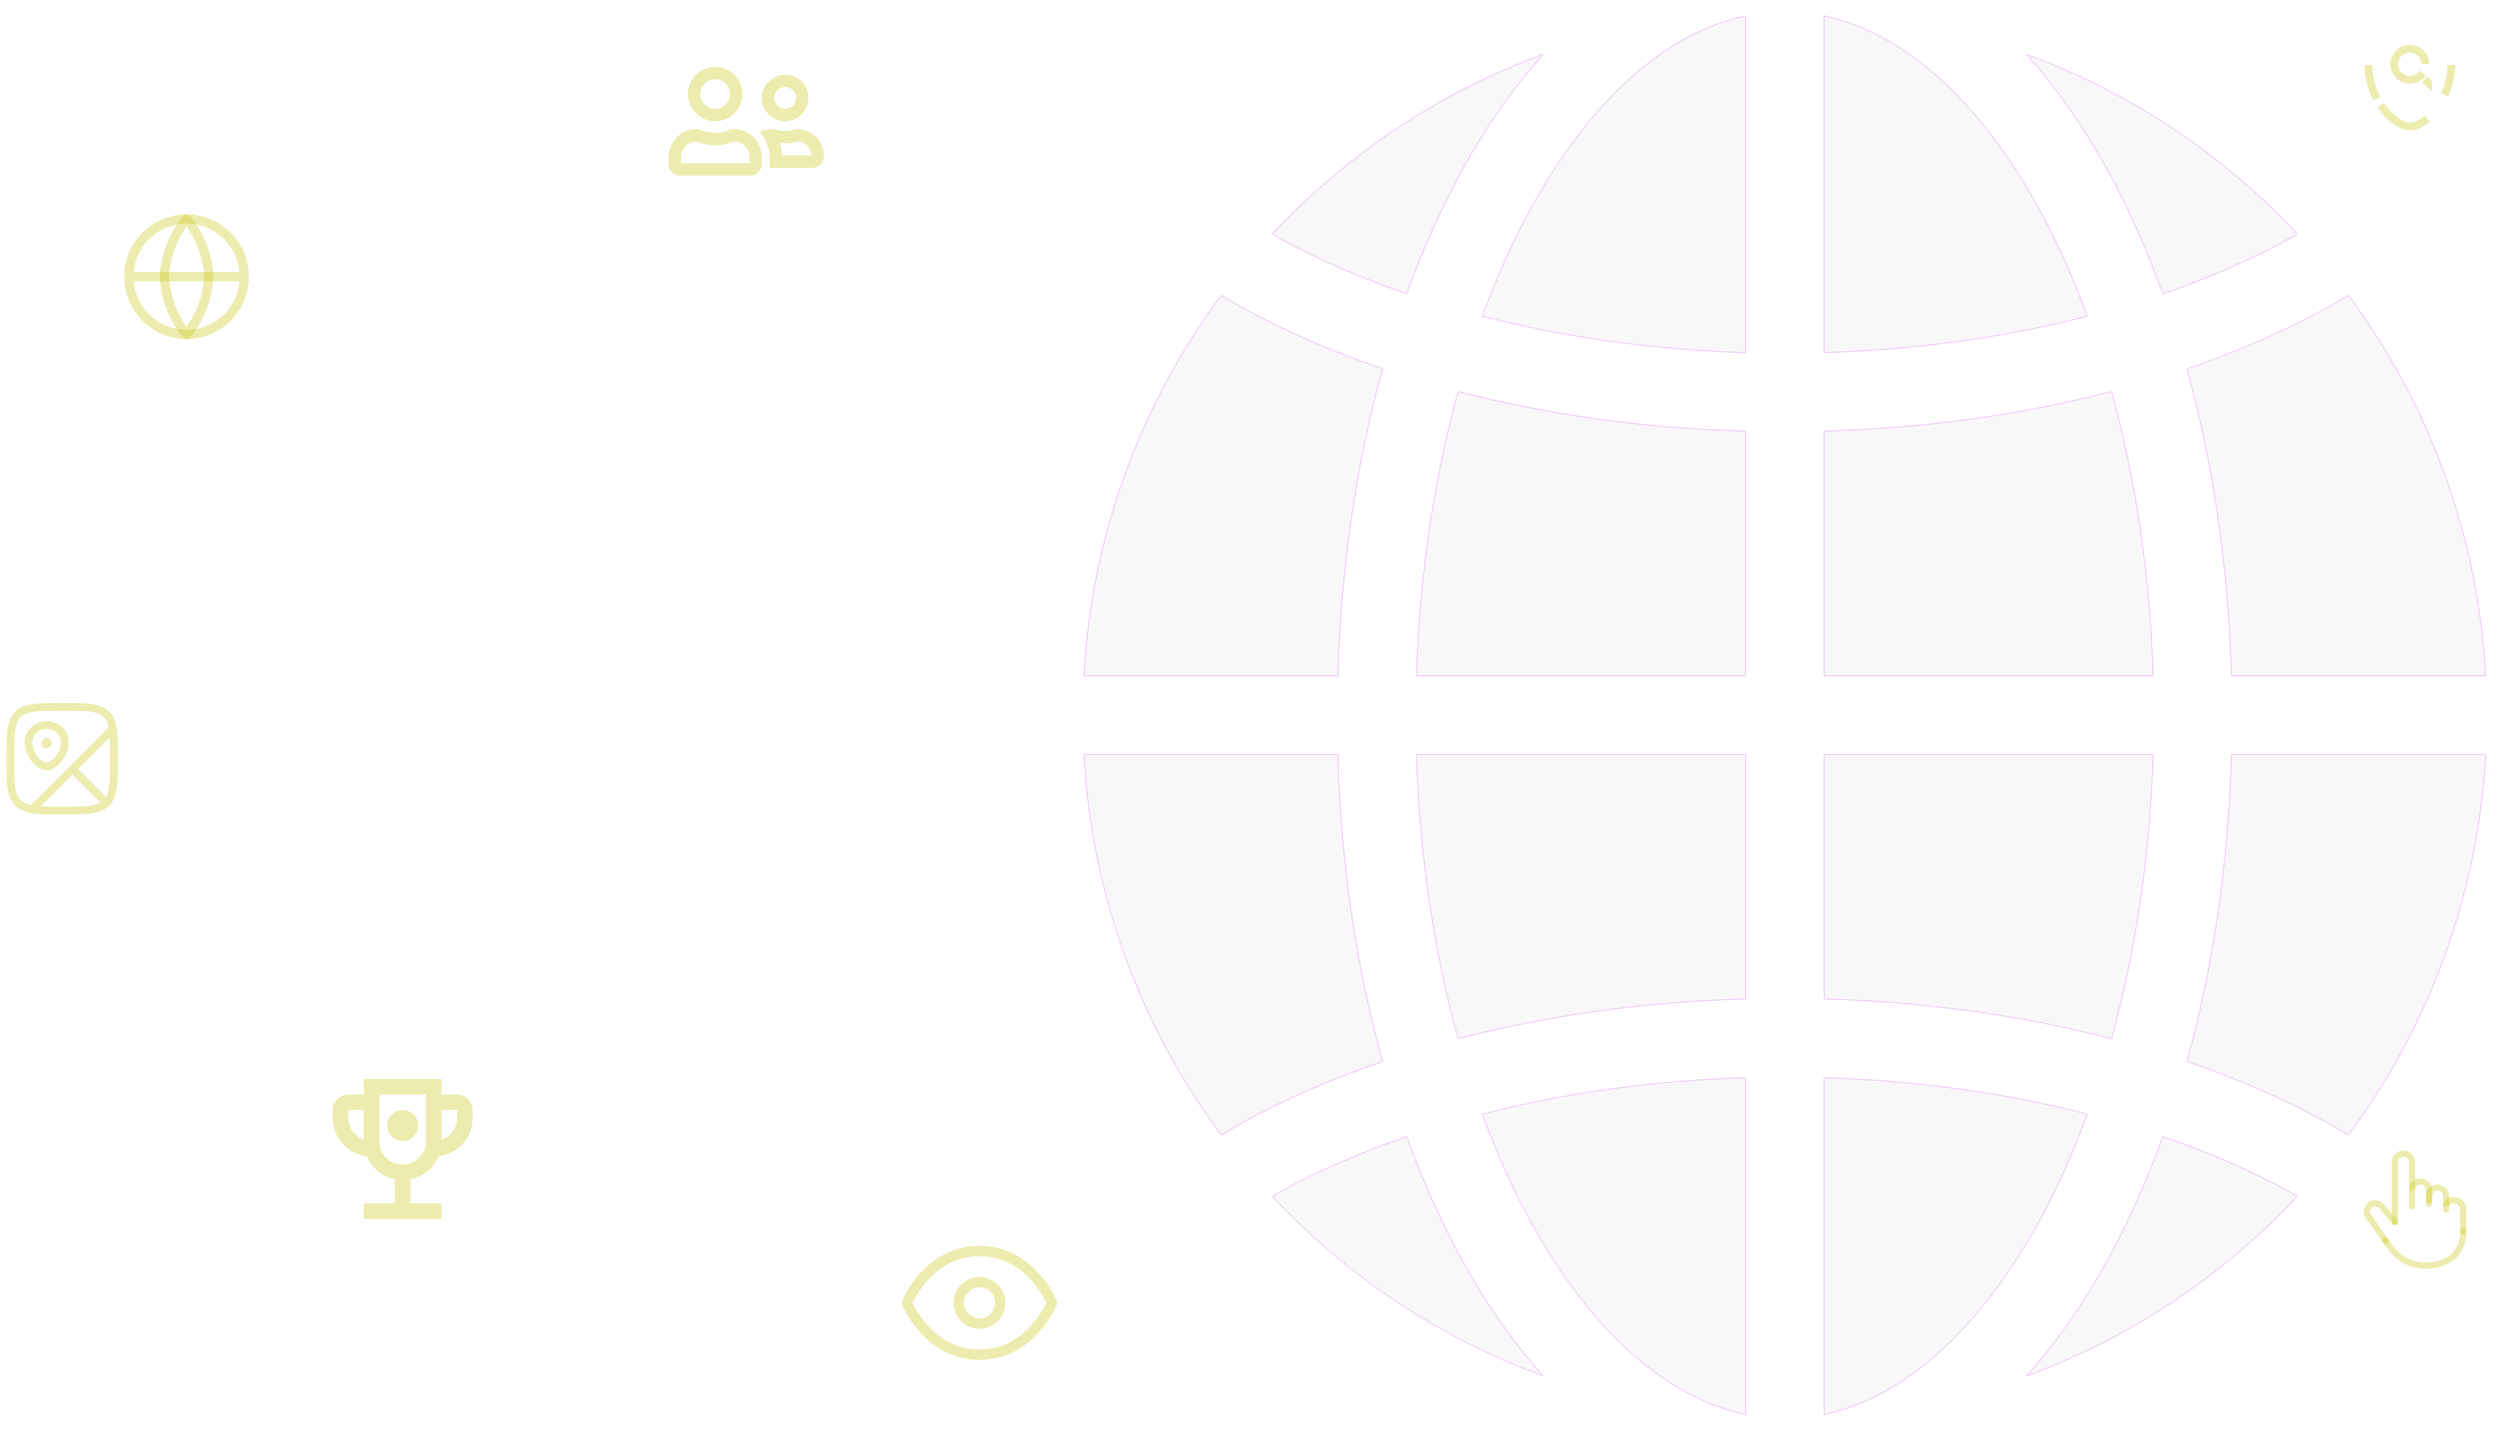 <svg width="1608" height="920" viewBox="0 0 1608 920" fill="none" xmlns="http://www.w3.org/2000/svg">
<g clip-path="url(#clip0_2068_5869)">
<path d="M157.143 178C157.143 187.851 153.23 197.298 146.264 204.264C139.298 211.23 129.851 215.143 120 215.143C110.149 215.143 100.702 211.23 93.736 204.264C86.77 197.298 82.857 187.851 82.857 178M157.143 178C157.143 168.149 153.23 158.702 146.264 151.736C139.298 144.77 129.851 140.857 120 140.857C110.149 140.857 100.702 144.77 93.736 151.736C86.77 158.702 82.857 168.149 82.857 178M157.143 178H82.857" stroke="#C6C404" stroke-opacity="0.32" stroke-width="6" stroke-linecap="round" stroke-linejoin="round"/>
<path d="M134.286 178C133.584 191.583 128.581 204.591 120 215.143C111.419 204.591 106.416 191.583 105.714 178C106.416 164.417 111.419 151.409 120 140.857C128.581 151.409 133.584 164.417 134.286 178Z" stroke="#C6C404" stroke-opacity="0.32" stroke-width="6" stroke-linecap="round" stroke-linejoin="round"/>
</g>
<path fill-rule="evenodd" clip-rule="evenodd" d="M57.953 457.753C53.62 457.173 47.927 457.167 40 457.167C32.073 457.167 26.38 457.173 22.047 457.753C17.783 458.327 15.213 459.42 13.313 461.317C11.417 463.217 10.327 465.783 9.753 470.047C9.173 474.38 9.167 480.073 9.167 488C9.167 495.927 9.173 501.62 9.753 505.953C10.327 510.217 11.42 512.787 13.317 514.687C14.873 516.243 16.883 517.253 19.913 517.887L69.887 467.913C69.253 464.887 68.243 462.873 66.687 461.313C64.787 459.417 62.217 458.327 57.953 457.753ZM70.623 474.247L50.203 494.667L68.227 512.69C69.21 511.023 69.85 508.89 70.247 505.957C70.827 501.623 70.833 495.927 70.833 488C70.833 482.407 70.833 477.923 70.623 474.247ZM64.69 516.227L46.667 498.2L26.247 518.623C29.923 518.83 34.407 518.833 40 518.833C47.927 518.833 53.62 518.827 57.953 518.247C60.893 517.85 63.03 517.21 64.693 516.227M58.627 452.8C63.44 453.447 67.24 454.8 70.223 457.78C73.207 460.763 74.557 464.563 75.203 469.38C75.837 474.083 75.837 480.113 75.837 487.81V488.19C75.837 495.887 75.837 501.917 75.203 506.623C74.557 511.437 73.203 515.237 70.223 518.22C67.24 521.203 63.44 522.553 58.623 523.2C53.92 523.833 47.89 523.833 40.193 523.833H39.813C32.117 523.833 26.087 523.833 21.38 523.2C16.567 522.553 12.767 521.2 9.783 518.22C6.8 515.237 5.45 511.437 4.803 506.62C4.17 501.917 4.17 495.887 4.17 488.19V487.81C4.17 480.113 4.17 474.083 4.803 469.377C5.45 464.563 6.803 460.763 9.783 457.78C12.767 454.797 16.567 453.447 21.383 452.8C26.087 452.167 32.117 452.167 39.813 452.167H40.193C47.89 452.167 53.92 452.167 58.627 452.8ZM15.833 477.19C15.833 469.647 22.347 463.833 30 463.833C37.653 463.833 44.167 469.647 44.167 477.19C44.167 483.947 40.013 491.917 33.117 494.863C32.131 495.283 31.071 495.499 30 495.499C28.929 495.499 27.869 495.283 26.883 494.863C19.983 491.917 15.833 483.947 15.833 477.19ZM30 468.833C24.767 468.833 20.833 472.74 20.833 477.19C20.833 482.337 24.127 488.25 28.85 490.267C29.214 490.42 29.605 490.499 30 490.499C30.395 490.499 30.786 490.42 31.15 490.267C35.873 488.25 39.167 482.333 39.167 477.19C39.167 472.74 35.233 468.833 30 468.833Z" fill="#C6C404" fill-opacity="0.32"/>
<path d="M33.333 478C33.333 478.884 32.982 479.732 32.357 480.357C31.732 480.982 30.884 481.333 30 481.333C29.116 481.333 28.268 480.982 27.643 480.357C27.018 479.732 26.667 478.884 26.667 478C26.667 477.116 27.018 476.268 27.643 475.643C28.268 475.018 29.116 474.667 30 474.667C30.884 474.667 31.732 475.018 32.357 475.643C32.982 476.268 33.333 477.116 33.333 478Z" fill="#C6C404" fill-opacity="0.32"/>
<path d="M259 734C261.75 734 264.105 733.022 266.065 731.065C268.025 729.108 269.003 726.753 269 724C268.997 721.247 268.018 718.893 266.065 716.94C264.112 714.987 261.757 714.007 259 714C256.243 713.993 253.89 714.973 251.94 716.94C249.99 718.907 249.01 721.26 249 724C248.99 726.74 249.97 729.095 251.94 731.065C253.91 733.035 256.263 734.013 259 734ZM234 784V774H254V758.5C249.917 757.583 246.272 755.855 243.065 753.315C239.858 750.775 237.503 747.587 236 743.75C229.75 743 224.522 740.272 220.315 735.565C216.108 730.858 214.003 725.337 214 719V714C214 711.25 214.98 708.897 216.94 706.94C218.9 704.983 221.253 704.003 224 704H234V694H284V704H294C296.75 704 299.105 704.98 301.065 706.94C303.025 708.9 304.003 711.253 304 714V719C304 725.333 301.895 730.855 297.685 735.565C293.475 740.275 288.247 743.003 282 743.75C280.5 747.583 278.147 750.772 274.94 753.315C271.733 755.858 268.087 757.587 264 758.5V774H284V784H234ZM234 733V714H224V719C224 722.167 224.917 725.022 226.75 727.565C228.583 730.108 231 731.92 234 733ZM259 749C263.167 749 266.708 747.542 269.625 744.625C272.542 741.708 274 738.167 274 734V704H244V734C244 738.167 245.458 741.708 248.375 744.625C251.292 747.542 254.833 749 259 749ZM284 733C287 731.917 289.417 730.103 291.25 727.56C293.083 725.017 294 722.163 294 719V714H284V733Z" fill="#C6C404" fill-opacity="0.32"/>
<path fill-rule="evenodd" clip-rule="evenodd" d="M1538.39 747.5C1538.39 745.511 1539.18 743.603 1540.58 742.197C1541.99 740.79 1543.9 740 1545.89 740C1547.88 740 1549.78 740.79 1551.19 742.197C1552.6 743.603 1553.39 745.511 1553.39 747.5V764C1553.39 764.53 1553.18 765.039 1552.8 765.414C1552.43 765.789 1551.92 766 1551.39 766C1550.86 766 1550.35 765.789 1549.97 765.414C1549.6 765.039 1549.39 764.53 1549.39 764V747.5C1549.39 746.572 1549.02 745.682 1548.36 745.025C1547.71 744.369 1546.82 744 1545.89 744C1544.96 744 1544.07 744.369 1543.41 745.025C1542.76 745.682 1542.39 746.572 1542.39 747.5V786C1542.39 786.53 1542.18 787.039 1541.8 787.414C1541.43 787.789 1540.92 788 1540.39 788C1539.86 788 1539.35 787.789 1538.97 787.414C1538.6 787.039 1538.39 786.53 1538.39 786V747.5Z" fill="#C6C404" fill-opacity="0.32"/>
<path fill-rule="evenodd" clip-rule="evenodd" d="M1530.07 777.036C1529.53 776.407 1528.76 776.011 1527.93 775.929C1527.11 775.847 1526.28 776.086 1525.62 776.595C1524.96 777.105 1524.53 777.848 1524.4 778.67C1524.27 779.492 1524.47 780.332 1524.94 781.016L1536.03 796.856C1536.33 797.291 1536.45 797.829 1536.36 798.351C1536.27 798.874 1535.97 799.338 1535.53 799.642C1535.1 799.946 1534.56 800.065 1534.04 799.972C1533.52 799.879 1533.05 799.583 1532.75 799.148L1521.66 783.308C1520.62 781.783 1520.19 779.914 1520.48 778.086C1520.76 776.258 1521.73 774.607 1523.2 773.473C1524.66 772.339 1526.5 771.806 1528.34 771.984C1530.18 772.163 1531.89 773.038 1533.1 774.432L1541.9 784.696C1542.08 784.895 1542.21 785.126 1542.3 785.377C1542.38 785.628 1542.41 785.893 1542.4 786.156C1542.38 786.42 1542.31 786.678 1542.19 786.914C1542.07 787.15 1541.9 787.36 1541.7 787.533C1541.5 787.705 1541.27 787.835 1541.02 787.917C1540.77 787.999 1540.5 788.029 1540.24 788.008C1539.97 787.986 1539.72 787.912 1539.48 787.791C1539.25 787.669 1539.04 787.503 1538.87 787.3L1530.07 777.036ZM1549.37 765.5C1549.37 763.511 1550.16 761.603 1551.57 760.197C1552.98 758.79 1554.88 758 1556.87 758C1558.86 758 1560.77 758.79 1562.18 760.197C1563.58 761.603 1564.37 763.511 1564.37 765.5V774.4C1564.37 774.93 1564.16 775.439 1563.79 775.814C1563.41 776.189 1562.9 776.4 1562.37 776.4C1561.84 776.4 1561.33 776.189 1560.96 775.814C1560.58 775.439 1560.37 774.93 1560.37 774.4V765.5C1560.37 764.572 1560 763.682 1559.35 763.025C1558.69 762.369 1557.8 762 1556.87 762C1555.94 762 1555.05 762.369 1554.4 763.025C1553.74 763.682 1553.37 764.572 1553.37 765.5V776C1553.37 776.53 1553.16 777.039 1552.79 777.414C1552.41 777.789 1551.9 778 1551.37 778C1550.84 778 1550.33 777.789 1549.96 777.414C1549.58 777.039 1549.37 776.53 1549.37 776V765.5Z" fill="#C6C404" fill-opacity="0.32"/>
<path fill-rule="evenodd" clip-rule="evenodd" d="M1575.37 769.496C1575.39 768.497 1575.22 767.504 1574.85 766.575C1574.48 765.646 1573.93 764.8 1573.23 764.086C1572.53 763.373 1571.7 762.806 1570.78 762.419C1569.86 762.033 1568.87 761.834 1567.87 761.835C1566.87 761.836 1565.88 762.037 1564.96 762.425C1564.04 762.814 1563.21 763.383 1562.51 764.098C1561.81 764.813 1561.27 765.66 1560.9 766.59C1560.54 767.52 1560.36 768.513 1560.38 769.512L1560.39 772.004C1560.39 772.267 1560.44 772.527 1560.54 772.769C1560.64 773.011 1560.79 773.232 1560.98 773.417C1561.16 773.602 1561.38 773.749 1561.63 773.849C1561.87 773.949 1562.13 774 1562.39 774C1562.65 773.999 1562.91 773.947 1563.16 773.846C1563.4 773.745 1563.62 773.597 1563.81 773.411C1563.99 773.225 1564.14 773.004 1564.24 772.762C1564.34 772.519 1564.39 772.259 1564.39 771.996L1564.38 769.5C1564.37 769.031 1564.45 768.564 1564.61 768.126C1564.78 767.688 1565.04 767.289 1565.36 766.951C1565.69 766.614 1566.08 766.345 1566.51 766.162C1566.94 765.979 1567.41 765.884 1567.88 765.884C1568.35 765.883 1568.81 765.978 1569.24 766.16C1569.67 766.343 1570.06 766.611 1570.39 766.948C1570.72 767.285 1570.97 767.685 1571.14 768.122C1571.31 768.56 1571.39 769.027 1571.37 769.496V778C1571.37 778.53 1571.58 779.039 1571.96 779.414C1572.33 779.789 1572.84 780 1573.37 780C1573.9 780 1574.41 779.789 1574.79 779.414C1575.16 779.039 1575.37 778.53 1575.37 778V769.496Z" fill="#C6C404" fill-opacity="0.32"/>
<path fill-rule="evenodd" clip-rule="evenodd" d="M1586.37 777.5C1586.37 773.356 1583.01 770 1578.87 770H1577.37C1575.78 770 1574.25 770.632 1573.13 771.757C1572 772.883 1571.37 774.409 1571.37 776H1575.37C1575.37 775.47 1575.58 774.961 1575.96 774.586C1576.33 774.211 1576.84 774 1577.37 774H1578.87C1580.8 774 1582.37 775.568 1582.37 777.5V792C1582.37 792.53 1582.58 793.039 1582.96 793.414C1583.33 793.789 1583.84 794 1584.37 794C1584.9 794 1585.41 793.789 1585.79 793.414C1586.16 793.039 1586.37 792.53 1586.37 792V777.5Z" fill="#C6C404" fill-opacity="0.32"/>
<path fill-rule="evenodd" clip-rule="evenodd" d="M1584.39 790C1584.92 790 1585.43 790.211 1585.8 790.586C1586.18 790.961 1586.39 791.47 1586.39 792C1586.39 800.56 1583.15 806.668 1578.12 810.58C1573.16 814.432 1566.68 816 1560.39 816C1554.03 816 1548.65 814.404 1544.05 811.428C1539.48 808.468 1535.78 804.208 1532.67 799.028C1532.54 798.803 1532.45 798.553 1532.41 798.293C1532.37 798.033 1532.38 797.768 1532.45 797.514C1532.51 797.259 1532.63 797.019 1532.78 796.808C1532.94 796.597 1533.13 796.419 1533.36 796.284C1533.59 796.149 1533.84 796.06 1534.09 796.021C1534.35 795.983 1534.62 795.996 1534.87 796.06C1535.13 796.124 1535.37 796.237 1535.58 796.394C1535.79 796.55 1535.97 796.747 1536.1 796.972C1539 801.792 1542.3 805.532 1546.22 808.072C1550.13 810.596 1554.74 812 1560.39 812C1566.09 812 1571.61 810.568 1575.66 807.42C1579.63 804.332 1582.39 799.44 1582.39 792C1582.39 791.47 1582.6 790.961 1582.97 790.586C1583.35 790.211 1583.86 790 1584.39 790Z" fill="#C6C404" fill-opacity="0.32"/>
<path d="M1544.57 79.983C1544.75 80.073 1544.94 80.161 1545.12 80.247C1546.65 80.963 1548.31 81.334 1550 81.334C1551.68 81.334 1553.35 80.963 1554.87 80.249C1557.11 79.206 1559.2 77.849 1561.15 76.242C1559.2 77.849 1557.11 79.206 1554.88 80.249L1554.88 80.249C1553.35 80.964 1551.69 81.334 1550 81.334C1548.31 81.334 1546.65 80.964 1545.12 80.249L1545.12 80.249C1544.94 80.162 1544.75 80.074 1544.57 79.983ZM1544.57 79.983C1539.26 77.35 1534.73 72.924 1531.24 67.608C1534.73 72.925 1539.26 77.348 1544.57 79.983ZM1540 41.333L1540 41.334C1540 43.142 1540.49 44.916 1541.42 46.467C1542.34 48.019 1543.68 49.29 1545.27 50.145C1546.86 51.001 1548.65 51.408 1550.46 51.325C1552.27 51.242 1554.02 50.671 1555.52 49.673L1557.23 48.542L1557.23 48.538L1558.28 46.936C1557.93 47.459 1557.52 47.951 1557.07 48.404C1555.2 50.28 1552.65 51.333 1550 51.333C1548.69 51.333 1547.39 51.075 1546.17 50.572C1544.96 50.07 1543.86 49.333 1542.93 48.404C1542 47.476 1541.26 46.373 1540.76 45.16C1540.26 43.947 1540 42.647 1540 41.333ZM1540 41.333L1540 41.333C1540 39.774 1540.36 38.236 1541.06 36.843C1541.76 35.45 1542.78 34.24 1544.03 33.309C1545.28 32.379 1546.73 31.753 1548.27 31.483C1549.8 31.213 1551.38 31.306 1552.87 31.754C1554.37 32.203 1555.74 32.994 1556.87 34.065C1558 35.136 1558.87 36.457 1559.4 37.922L1561.75 37.07L1559.4 37.922C1559.77 38.941 1559.97 40.009 1560 41.085C1559.93 38.523 1558.89 36.079 1557.07 34.262C1555.2 32.387 1552.65 31.333 1550 31.333C1548.69 31.333 1547.39 31.592 1546.17 32.095C1544.96 32.597 1543.86 33.334 1542.93 34.262C1542 35.191 1541.26 36.293 1540.76 37.507C1540.26 38.72 1540 40.02 1540 41.333ZM1576.67 41.81C1576.67 48.118 1575.14 54.873 1572.36 61.034C1575.14 54.874 1576.67 48.117 1576.67 41.81ZM1561.67 53.001L1559.65 50.973L1561.67 52.999L1561.67 53L1561.67 53.001L1561.67 53.001L1561.67 53.001L1561.67 53.001ZM1523.33 41.81C1523.33 48.937 1525.29 56.635 1528.79 63.403C1525.29 56.636 1523.33 48.937 1523.33 41.81Z" stroke="#C6C404" stroke-opacity="0.32" stroke-width="5"/>
<path d="M583.333 838L580.24 836.76C579.921 837.556 579.921 838.444 580.24 839.24L583.333 838ZM676.667 838L679.76 839.24C680.079 838.444 680.079 837.556 679.76 836.76L676.667 838ZM630 868C614.573 868 603.74 860.32 596.647 852.44C592.771 848.104 589.519 843.248 586.987 838.013C586.801 837.617 586.623 837.217 586.453 836.813L586.427 836.767L583.333 838L580.24 839.24V839.253L580.26 839.28C580.315 839.421 580.373 839.561 580.433 839.7L580.953 840.853C583.763 846.676 587.376 852.075 591.687 856.893C599.6 865.687 612.093 874.667 630 874.667V868ZM583.333 838L586.427 839.24L586.453 839.187C586.616 838.78 586.794 838.38 586.987 837.987C589.519 832.751 592.771 827.896 596.647 823.56C603.733 815.68 614.573 808 630 808V801.333C612.093 801.333 599.593 810.32 591.687 819.107C587.376 823.925 583.763 829.324 580.953 835.147C580.711 835.666 580.48 836.191 580.26 836.72L580.247 836.747V836.753H580.233L583.333 838ZM630 808C645.427 808 656.26 815.68 663.353 823.56C667.229 827.896 670.481 832.751 673.013 837.987C673.199 838.383 673.377 838.783 673.547 839.187L673.573 839.233L676.667 838L679.76 836.76V836.747L679.74 836.72C679.689 836.577 679.632 836.437 679.567 836.3C678.782 834.542 677.915 832.822 676.967 831.147C674.522 826.835 671.621 822.798 668.313 819.107C660.4 810.32 647.907 801.333 630 801.333V808ZM676.667 838C675.634 837.59 674.603 837.177 673.573 836.76L673.553 836.813L673.453 837.047L673.013 838.013C670.481 843.248 667.229 848.104 663.353 852.44C656.267 860.32 645.427 868 630 868V874.667C647.907 874.667 660.407 865.68 668.313 856.9C672.624 852.08 676.237 846.678 679.047 840.853C679.289 840.334 679.52 839.809 679.74 839.28L679.753 839.253V839.247L679.76 839.24L676.667 838ZM630 848C627.348 848 624.804 846.946 622.929 845.071C621.054 843.196 620 840.652 620 838H613.333C613.333 842.42 615.089 846.659 618.215 849.785C621.34 852.911 625.58 854.667 630 854.667V848ZM640 838C640 840.652 638.946 843.196 637.071 845.071C635.196 846.946 632.652 848 630 848V854.667C634.42 854.667 638.659 852.911 641.785 849.785C644.911 846.659 646.667 842.42 646.667 838H640ZM630 828C632.652 828 635.196 829.053 637.071 830.929C638.946 832.804 640 835.348 640 838H646.667C646.667 833.58 644.911 829.34 641.785 826.215C638.659 823.089 634.42 821.333 630 821.333V828ZM630 821.333C625.58 821.333 621.34 823.089 618.215 826.215C615.089 829.34 613.333 833.58 613.333 838H620C620 835.348 621.054 832.804 622.929 830.929C624.804 829.053 627.348 828 630 828V821.333Z" fill="#C6C404" fill-opacity="0.32"/>
<path d="M473.5 60.5C473.5 67.963 467.463 74 460 74C452.537 74 446.5 67.963 446.5 60.5C446.5 53.037 452.537 47 460 47C467.463 47 473.5 53.037 473.5 60.5ZM460 89.5C464.165 89.5 468.068 88.559 471.582 87H472C479.728 87 486 93.272 486 101V105.5C486 107.431 484.431 109 482.5 109H437.5C435.569 109 434 107.431 434 105.5V101C434 93.272 440.272 87 448 87H448.421C451.941 88.557 455.83 89.5 460 89.5ZM516 63C516 69.072 511.072 74 505 74C498.928 74 494 69.072 494 63C494 56.928 498.928 52 505 52C511.072 52 516 56.928 516 63ZM505 88.25C507.729 88.25 510.254 87.738 512.554 87C519.992 87.029 526 93.055 526 100.5C526 102.431 524.431 104 522.5 104H499V101C499 95.94 497.572 91.24 495.149 87.223C495.898 87.08 496.665 87.004 497.446 87C499.746 87.739 502.271 88.25 505 88.25Z" stroke="#C6C404" stroke-opacity="0.32" stroke-width="8"/>
<mask id="path-14-inside-1_2068_5869" fill="white">
<path d="M1122.9 10C1071.7 20.714 1022.96 63.923 984.323 134.244C972.809 155.2 962.379 178.459 953.194 203.539C1005.01 216.859 1062.34 225.159 1122.9 226.959V10ZM1173.09 10V226.959C1233.65 225.149 1290.98 216.859 1342.8 203.539C1333.61 178.459 1323.18 155.2 1311.67 134.234C1273.02 63.913 1224.28 20.724 1173.09 10ZM993.287 34.446C926.583 58.809 866.553 98.595 818.07 150.572C819.707 151.507 821.283 152.463 822.949 153.389C847.402 166.869 874.947 178.881 904.921 189.143C915.2 160.763 927.035 134.204 940.355 109.959C955.915 81.629 973.672 56.136 993.287 34.446ZM1302.7 34.446C1322.32 56.136 1340.08 81.629 1355.64 109.959C1368.96 134.204 1380.79 160.763 1391.05 189.163C1421.03 178.902 1448.59 166.88 1473.04 153.379C1474.72 152.463 1476.28 151.507 1477.92 150.572C1429.44 98.598 1369.41 58.816 1302.7 34.456M785.466 189.726C732.526 260.913 701.749 346.188 697 434.844H860.702C862.64 364.171 872.718 297.321 889.522 237.14C856.717 225.943 826.262 212.654 798.747 197.463C794.22 194.968 789.843 192.332 785.476 189.716M1510.53 189.716C1506.17 192.332 1501.8 194.948 1497.26 197.463C1469.73 212.654 1439.24 225.953 1406.42 237.15C1423.16 297.331 1433.2 364.181 1435.13 434.834H1599C1594.25 346.178 1563.47 260.903 1510.53 189.716ZM937.776 251.567C922.437 306.868 912.881 368.97 910.934 434.834H1122.9V277.14C1057.09 275.329 994.632 266.426 937.766 251.587M1358.22 251.587C1301.37 266.426 1238.89 275.329 1173.09 277.14V434.844H1385.07C1383.12 368.98 1373.56 306.888 1358.22 251.587ZM697.01 485.146C701.756 573.801 732.53 659.075 785.466 730.264C789.833 727.648 794.2 725.032 798.737 722.517C826.241 707.346 856.717 694.047 889.512 682.83C872.708 622.659 862.63 555.819 860.692 485.146H697.01ZM910.923 485.146C912.871 550.98 922.417 613.052 937.745 668.333C994.612 653.454 1057.07 644.51 1122.9 642.689V485.146H910.923ZM1173.09 485.146V642.689C1238.92 644.5 1301.38 653.454 1358.24 668.333C1373.57 613.052 1383.12 550.98 1385.07 485.146H1173.09ZM1435.14 485.146C1433.21 555.799 1423.17 622.639 1406.43 682.809C1439.24 694.027 1469.73 707.336 1497.25 722.527C1501.78 725.022 1506.16 727.658 1510.52 730.274C1563.47 659.084 1594.24 573.805 1598.99 485.146H1435.14ZM1122.9 693.031C1062.34 694.841 1005.01 703.131 953.194 716.451C962.379 741.531 972.809 764.79 984.323 785.756C1022.97 856.077 1071.71 899.276 1122.9 910V693.031ZM1173.09 693.031V909.99C1224.29 899.276 1273.03 856.067 1311.67 785.746C1323.18 764.79 1333.61 741.531 1342.8 716.451C1290.98 703.131 1233.65 694.831 1173.09 693.031ZM1391.05 730.817C1380.78 759.207 1368.97 785.776 1355.64 810.021C1340.08 838.351 1322.32 863.844 1302.7 885.533C1369.41 861.171 1429.44 821.385 1477.92 769.408C1476.28 768.472 1474.71 767.517 1473.04 766.591C1448.59 753.11 1421.03 741.078 1391.05 730.817ZM904.921 730.837C874.947 741.098 847.402 753.1 822.949 766.601C821.273 767.517 819.707 768.472 818.07 769.408C866.553 821.385 926.583 861.171 993.287 885.533C973.672 863.844 955.915 838.351 940.345 810.021C927.035 785.776 915.2 759.217 904.921 730.837Z"/>
</mask>
<path d="M1122.9 10C1071.7 20.714 1022.96 63.923 984.323 134.244C972.809 155.2 962.379 178.459 953.194 203.539C1005.01 216.859 1062.34 225.159 1122.9 226.959V10ZM1173.09 10V226.959C1233.65 225.149 1290.98 216.859 1342.8 203.539C1333.61 178.459 1323.18 155.2 1311.67 134.234C1273.02 63.913 1224.28 20.724 1173.09 10ZM993.287 34.446C926.583 58.809 866.553 98.595 818.07 150.572C819.707 151.507 821.283 152.463 822.949 153.389C847.402 166.869 874.947 178.881 904.921 189.143C915.2 160.763 927.035 134.204 940.355 109.959C955.915 81.629 973.672 56.136 993.287 34.446ZM1302.7 34.446C1322.32 56.136 1340.08 81.629 1355.64 109.959C1368.96 134.204 1380.79 160.763 1391.05 189.163C1421.03 178.902 1448.59 166.88 1473.04 153.379C1474.72 152.463 1476.28 151.507 1477.92 150.572C1429.44 98.598 1369.41 58.816 1302.7 34.456M785.466 189.726C732.526 260.913 701.749 346.188 697 434.844H860.702C862.64 364.171 872.718 297.321 889.522 237.14C856.717 225.943 826.262 212.654 798.747 197.463C794.22 194.968 789.843 192.332 785.476 189.716M1510.53 189.716C1506.17 192.332 1501.8 194.948 1497.26 197.463C1469.73 212.654 1439.24 225.953 1406.42 237.15C1423.16 297.331 1433.2 364.181 1435.13 434.834H1599C1594.25 346.178 1563.47 260.903 1510.53 189.716ZM937.776 251.567C922.437 306.868 912.881 368.97 910.934 434.834H1122.9V277.14C1057.09 275.329 994.632 266.426 937.766 251.587M1358.22 251.587C1301.37 266.426 1238.89 275.329 1173.09 277.14V434.844H1385.07C1383.12 368.98 1373.56 306.888 1358.22 251.587ZM697.01 485.146C701.756 573.801 732.53 659.075 785.466 730.264C789.833 727.648 794.2 725.032 798.737 722.517C826.241 707.346 856.717 694.047 889.512 682.83C872.708 622.659 862.63 555.819 860.692 485.146H697.01ZM910.923 485.146C912.871 550.98 922.417 613.052 937.745 668.333C994.612 653.454 1057.07 644.51 1122.9 642.689V485.146H910.923ZM1173.09 485.146V642.689C1238.92 644.5 1301.38 653.454 1358.24 668.333C1373.57 613.052 1383.12 550.98 1385.07 485.146H1173.09ZM1435.14 485.146C1433.21 555.799 1423.17 622.639 1406.43 682.809C1439.24 694.027 1469.73 707.336 1497.25 722.527C1501.78 725.022 1506.16 727.658 1510.52 730.274C1563.47 659.084 1594.24 573.805 1598.99 485.146H1435.14ZM1122.9 693.031C1062.34 694.841 1005.01 703.131 953.194 716.451C962.379 741.531 972.809 764.79 984.323 785.756C1022.97 856.077 1071.71 899.276 1122.9 910V693.031ZM1173.09 693.031V909.99C1224.29 899.276 1273.03 856.067 1311.67 785.746C1323.18 764.79 1333.61 741.531 1342.8 716.451C1290.98 703.131 1233.65 694.831 1173.09 693.031ZM1391.05 730.817C1380.78 759.207 1368.97 785.776 1355.64 810.021C1340.08 838.351 1322.32 863.844 1302.7 885.533C1369.41 861.171 1429.44 821.385 1477.92 769.408C1476.28 768.472 1474.71 767.517 1473.04 766.591C1448.59 753.11 1421.03 741.078 1391.05 730.817ZM904.921 730.837C874.947 741.098 847.402 753.1 822.949 766.601C821.273 767.517 819.707 768.472 818.07 769.408C866.553 821.385 926.583 861.171 993.287 885.533C973.672 863.844 955.915 838.351 940.345 810.021C927.035 785.776 915.2 759.217 904.921 730.837Z" fill="#2B0035" fill-opacity="0.03"/>
<path d="M1122.9 10H1123.4V9.385L1122.8 9.511L1122.9 10ZM984.323 134.244L984.761 134.485L984.761 134.485L984.323 134.244ZM953.194 203.539L952.725 203.367L952.535 203.886L953.07 204.023L953.194 203.539ZM1122.9 226.959L1122.88 227.459L1123.4 227.474V226.959H1122.9ZM1173.09 10L1173.19 9.511L1172.59 9.384V10H1173.09ZM1173.09 226.959H1172.59V227.475L1173.11 227.459L1173.09 226.959ZM1342.8 203.539L1342.92 204.023L1343.46 203.886L1343.27 203.367L1342.8 203.539ZM1311.67 134.234L1312.11 133.993L1312.11 133.993L1311.67 134.234ZM993.287 34.446L993.658 34.782L993.115 33.977L993.287 34.446ZM818.07 150.572L817.705 150.231L817.274 150.693L817.822 151.006L818.07 150.572ZM822.949 153.389L822.706 153.826L822.708 153.827L822.949 153.389ZM904.921 189.143L904.759 189.616L905.223 189.775L905.391 189.313L904.921 189.143ZM940.355 109.959L940.794 110.199L940.794 110.199L940.355 109.959ZM1355.64 109.959L1356.08 109.718L1356.08 109.718L1355.64 109.959ZM1391.05 189.163L1390.58 189.333L1390.75 189.795L1391.21 189.636L1391.05 189.163ZM1473.04 153.379L1472.8 152.94L1472.8 152.941L1473.04 153.379ZM1477.92 150.572L1478.17 151.006L1478.72 150.692L1478.29 150.231L1477.92 150.572ZM697 434.844L696.501 434.818L696.472 435.344H697V434.844ZM860.702 434.844V435.344H861.189L861.202 434.858L860.702 434.844ZM889.522 237.14L890.004 237.275L890.131 236.82L889.684 236.667L889.522 237.14ZM798.747 197.463L798.989 197.025L798.988 197.025L798.747 197.463ZM1510.53 189.716L1510.93 189.418L1510.66 189.055L1510.28 189.287L1510.53 189.716ZM1497.26 197.463L1497.5 197.9L1497.51 197.9L1497.26 197.463ZM1406.42 237.15L1406.26 236.677L1405.81 236.83L1405.94 237.284L1406.42 237.15ZM1435.13 434.834L1434.63 434.848L1434.64 435.334H1435.13V434.834ZM1599 434.834V435.334H1599.53L1599.5 434.808L1599 434.834ZM910.934 434.834L910.434 434.82L910.419 435.334H910.934V434.834ZM1122.9 434.834V435.334H1123.4V434.834H1122.9ZM1122.9 277.14H1123.4V276.653L1122.91 276.64L1122.9 277.14ZM1358.22 251.587L1358.71 251.453L1358.57 250.979L1358.1 251.103L1358.22 251.587ZM1173.09 277.14L1173.08 276.64L1172.59 276.653V277.14H1173.09ZM1173.09 434.844H1172.59V435.344H1173.09V434.844ZM1385.07 434.844V435.344H1385.58L1385.57 434.83L1385.07 434.844ZM697.01 485.146V484.646H696.483L696.511 485.172L697.01 485.146ZM785.466 730.264L785.065 730.562L785.335 730.925L785.723 730.693L785.466 730.264ZM798.737 722.517L798.495 722.079L798.494 722.08L798.737 722.517ZM889.512 682.83L889.674 683.303L890.121 683.15L889.994 682.695L889.512 682.83ZM860.692 485.146L861.192 485.132L861.179 484.646H860.692V485.146ZM910.923 485.146V484.646H910.408L910.424 485.16L910.923 485.146ZM937.745 668.333L937.264 668.466L937.395 668.941L937.872 668.816L937.745 668.333ZM1122.9 642.689L1122.91 643.189L1123.4 643.175V642.689H1122.9ZM1122.9 485.146H1123.4V484.646H1122.9V485.146ZM1173.09 485.146V484.646H1172.59V485.146H1173.09ZM1173.09 642.689H1172.59V643.176L1173.08 643.189L1173.09 642.689ZM1358.24 668.333L1358.12 668.816L1358.59 668.941L1358.73 668.466L1358.24 668.333ZM1385.07 485.146L1385.57 485.16L1385.58 484.646H1385.07V485.146ZM1435.14 485.146V484.646H1434.65L1434.64 485.132L1435.14 485.146ZM1406.43 682.809L1405.95 682.675L1405.82 683.13L1406.27 683.283L1406.43 682.809ZM1497.25 722.527L1497.01 722.965L1497.01 722.965L1497.25 722.527ZM1510.52 730.274L1510.27 730.703L1510.65 730.935L1510.92 730.572L1510.52 730.274ZM1598.99 485.146L1599.49 485.172L1599.52 484.646H1598.99V485.146ZM1122.9 693.031H1123.4V692.515L1122.88 692.531L1122.9 693.031ZM953.194 716.451L953.07 715.967L952.535 716.104L952.725 716.623L953.194 716.451ZM984.323 785.756L983.884 785.997L983.884 785.997L984.323 785.756ZM1122.9 910L1122.8 910.489L1123.4 910.616V910H1122.9ZM1173.09 693.031L1173.11 692.531L1172.59 692.516V693.031H1173.09ZM1173.09 909.99H1172.59V910.605L1173.19 910.479L1173.09 909.99ZM1311.67 785.746L1311.23 785.505L1311.23 785.505L1311.67 785.746ZM1342.8 716.451L1343.27 716.623L1343.46 716.104L1342.92 715.967L1342.8 716.451ZM1391.05 730.817L1391.21 730.344L1390.75 730.185L1390.58 730.647L1391.05 730.817ZM1355.64 810.021L1356.08 810.262L1356.08 810.262L1355.64 810.021ZM1302.7 885.533L1302.33 885.198L1302.87 886.003L1302.7 885.533ZM1477.92 769.408L1478.29 769.749L1478.72 769.287L1478.17 768.974L1477.92 769.408ZM1473.04 766.591L1473.28 766.154L1473.28 766.153L1473.04 766.591ZM904.921 730.837L905.391 730.667L905.223 730.205L904.759 730.364L904.921 730.837ZM822.949 766.601L823.189 767.04L823.191 767.039L822.949 766.601ZM818.07 769.408L817.822 768.974L817.274 769.287L817.705 769.749L818.07 769.408ZM993.287 885.533L993.115 886.003L993.658 885.198L993.287 885.533ZM940.345 810.021L939.907 810.262L939.907 810.262L940.345 810.021ZM1122.8 9.511C1071.4 20.267 1022.56 63.619 983.884 134.003L984.761 134.485C1023.36 64.227 1072.01 21.161 1123 10.489L1122.8 9.511ZM983.884 134.003C972.357 154.984 961.917 178.266 952.725 203.367L953.664 203.711C962.841 178.651 973.261 155.416 984.761 134.485L983.884 134.003ZM953.07 204.023C1004.92 217.353 1062.29 225.657 1122.88 227.459L1122.91 226.46C1062.39 224.66 1005.1 216.365 953.319 203.055L953.07 204.023ZM1123.4 226.959V10H1122.4V226.959H1123.4ZM1172.59 10V226.959H1173.59V10H1172.59ZM1173.11 227.459C1233.7 225.647 1291.07 217.353 1342.92 204.023L1342.67 203.055C1290.89 216.365 1233.6 224.65 1173.08 226.46L1173.11 227.459ZM1343.27 203.367C1334.07 178.266 1323.63 154.984 1312.11 133.993L1311.23 134.475C1322.73 155.416 1333.15 178.651 1342.33 203.711L1343.27 203.367ZM1312.11 133.993C1273.42 63.609 1224.58 20.277 1173.19 9.511L1172.99 10.489C1223.97 21.171 1272.62 64.217 1311.23 134.475L1312.11 133.993ZM993.115 33.977C926.338 58.367 866.241 98.196 817.705 150.231L818.436 150.913C866.865 98.993 926.829 59.252 993.458 34.916L993.115 33.977ZM817.822 151.006C819.44 151.931 821.04 152.901 822.706 153.826L823.192 152.952C821.525 152.026 819.974 151.084 818.319 150.138L817.822 151.006ZM822.708 153.827C847.189 167.323 874.761 179.346 904.759 189.616L905.083 188.67C875.132 178.417 847.615 166.416 823.19 152.951L822.708 153.827ZM905.391 189.313C915.662 160.954 927.487 134.419 940.794 110.199L939.917 109.718C926.583 133.988 914.737 160.571 904.451 188.973L905.391 189.313ZM940.794 110.199C956.337 81.899 974.073 56.439 993.658 34.782L992.916 34.111C973.272 55.834 955.492 81.359 939.917 109.718L940.794 110.199ZM1302.33 34.782C1321.92 56.439 1339.65 81.899 1355.21 110.199L1356.08 109.718C1340.5 81.359 1322.72 55.834 1303.07 34.111L1302.33 34.782ZM1355.21 110.199C1368.5 134.419 1380.33 160.954 1390.58 189.333L1391.52 188.993C1381.25 160.571 1369.41 133.988 1356.08 109.718L1355.21 110.199ZM1391.21 189.636C1421.22 179.366 1448.8 167.333 1473.28 153.816L1472.8 152.941C1448.38 166.426 1420.85 178.437 1390.89 188.69L1391.21 189.636ZM1473.28 153.817C1474.96 152.9 1476.55 151.931 1478.17 151.006L1477.67 150.138C1476.02 151.084 1474.47 152.026 1472.8 152.94L1473.28 153.817ZM1478.29 150.231C1429.75 98.2 1369.65 58.374 1302.87 33.987L1302.53 34.926C1369.16 59.259 1429.12 98.997 1477.55 150.913L1478.29 150.231ZM785.065 189.428C732.066 260.694 701.255 346.063 696.501 434.818L697.499 434.871C702.243 346.313 732.986 261.133 785.868 190.025L785.065 189.428ZM697 435.344H860.702V434.344H697V435.344ZM861.202 434.858C863.139 364.223 873.211 297.413 890.004 237.275L889.04 237.006C872.225 297.228 862.141 364.119 860.203 434.831L861.202 434.858ZM889.684 236.667C856.903 225.478 826.475 212.2 798.989 197.025L798.505 197.9C826.048 213.107 856.531 226.408 889.361 237.613L889.684 236.667ZM798.988 197.025C794.471 194.535 790.102 191.904 785.733 189.287L785.219 190.145C789.584 192.76 793.969 195.4 798.506 197.901L798.988 197.025ZM1510.28 189.287C1505.91 191.904 1501.55 194.515 1497.02 197.025L1497.51 197.9C1502.05 195.38 1506.42 192.76 1510.79 190.145L1510.28 189.287ZM1497.02 197.025C1469.52 212.2 1439.06 225.489 1406.26 236.677L1406.58 237.624C1439.43 226.418 1469.94 213.107 1497.5 197.9L1497.02 197.025ZM1405.94 237.284C1422.67 297.423 1432.7 364.233 1434.63 434.848L1435.63 434.821C1433.7 364.129 1423.65 297.239 1406.9 237.016L1405.94 237.284ZM1435.13 435.334H1599V434.334H1435.13V435.334ZM1599.5 434.808C1594.74 346.053 1563.93 260.684 1510.93 189.418L1510.13 190.015C1563.01 261.123 1593.76 346.303 1598.5 434.861L1599.5 434.808ZM937.294 251.433C921.944 306.775 912.382 368.917 910.434 434.82L911.433 434.849C913.38 369.023 922.93 306.961 938.257 251.7L937.294 251.433ZM910.934 435.334H1122.9V434.334H910.934V435.334ZM1123.4 434.834V277.14H1122.4V434.834H1123.4ZM1122.91 276.64C1057.14 274.83 994.719 265.932 937.892 251.103L937.639 252.071C994.544 266.92 1057.04 275.828 1122.89 277.64L1122.91 276.64ZM1358.1 251.103C1301.28 265.932 1238.84 274.83 1173.08 276.64L1173.1 277.64C1238.94 275.828 1301.46 266.92 1358.35 252.071L1358.1 251.103ZM1172.59 277.14V434.844H1173.59V277.14H1172.59ZM1173.09 435.344H1385.07V434.344H1173.09V435.344ZM1385.57 434.83C1383.62 368.927 1374.06 306.795 1358.71 251.453L1357.74 251.72C1373.07 306.981 1382.62 369.033 1384.57 434.859L1385.57 434.83ZM696.511 485.172C701.262 573.926 732.07 659.295 785.065 730.562L785.868 729.965C732.99 658.856 702.25 573.676 697.509 485.119L696.511 485.172ZM785.723 730.693C790.091 728.076 794.451 725.465 798.979 722.955L798.494 722.08C793.949 724.6 789.575 727.22 785.209 729.835L785.723 730.693ZM798.978 722.955C826.455 707.8 856.904 694.511 889.674 683.303L889.35 682.356C856.531 693.582 826.028 706.893 798.495 722.079L798.978 722.955ZM889.994 682.695C873.201 622.567 863.129 555.767 861.192 485.132L860.193 485.159C862.131 555.871 872.215 622.752 889.03 682.964L889.994 682.695ZM860.692 484.646H697.01V485.646H860.692V484.646ZM910.424 485.16C912.372 551.033 921.924 613.145 937.264 668.466L938.227 668.199C922.91 612.959 913.37 550.927 911.423 485.131L910.424 485.16ZM937.872 668.816C994.7 653.947 1057.12 645.009 1122.91 643.189L1122.89 642.189C1057.02 644.011 994.524 652.96 937.619 667.849L937.872 668.816ZM1123.4 642.689V485.146H1122.4V642.689H1123.4ZM1122.9 484.646H910.923V485.646H1122.9V484.646ZM1172.59 485.146V642.689H1173.59V485.146H1172.59ZM1173.08 643.189C1238.87 644.999 1301.29 653.947 1358.12 668.816L1358.37 667.849C1301.47 652.96 1238.97 644.001 1173.1 642.189L1173.08 643.189ZM1358.73 668.466C1374.07 613.145 1383.62 551.033 1385.57 485.16L1384.57 485.131C1382.62 550.927 1373.08 612.959 1357.76 668.199L1358.73 668.466ZM1385.07 484.646H1173.09V485.646H1385.07V484.646ZM1434.64 485.132C1432.71 555.747 1422.68 622.547 1405.95 682.675L1406.91 682.943C1423.66 622.731 1433.71 555.85 1435.64 485.159L1434.64 485.132ZM1406.27 683.283C1439.06 694.491 1469.52 707.79 1497.01 722.965L1497.49 722.089C1469.94 706.883 1439.43 693.562 1406.59 682.336L1406.27 683.283ZM1497.01 722.965C1501.53 725.455 1505.9 728.086 1510.27 730.703L1510.78 729.845C1506.42 727.23 1502.03 724.59 1497.49 722.089L1497.01 722.965ZM1510.92 730.572C1563.93 659.303 1594.74 573.93 1599.49 485.172L1598.49 485.119C1593.75 573.681 1563.01 658.864 1510.12 729.975L1510.92 730.572ZM1598.99 484.646H1435.14V485.646H1598.99V484.646ZM1122.88 692.531C1062.29 694.343 1004.92 702.637 953.07 715.967L953.319 716.935C1005.1 703.625 1062.39 695.34 1122.91 693.53L1122.88 692.531ZM952.725 716.623C961.917 741.724 972.357 765.006 983.884 785.997L984.761 785.515C973.261 764.574 962.841 741.338 953.664 716.279L952.725 716.623ZM983.884 785.997C1022.57 856.381 1071.41 899.723 1122.8 910.489L1123 909.511C1072.02 898.829 1023.37 855.773 984.761 785.515L983.884 785.997ZM1123.4 910V693.031H1122.4V910H1123.4ZM1172.59 693.031V909.99H1173.59V693.031H1172.59ZM1173.19 910.479C1224.59 899.723 1273.43 856.371 1312.11 785.987L1311.23 785.505C1272.63 855.763 1223.98 898.829 1172.99 909.501L1173.19 910.479ZM1312.11 785.987C1323.63 765.006 1334.07 741.724 1343.27 716.623L1342.33 716.279C1333.15 741.338 1322.73 764.574 1311.23 785.505L1312.11 785.987ZM1342.92 715.967C1291.07 702.637 1233.7 694.333 1173.11 692.531L1173.08 693.53C1233.6 695.33 1290.89 703.625 1342.67 716.935L1342.92 715.967ZM1390.58 730.647C1380.32 759.016 1368.51 785.561 1355.21 809.781L1356.08 810.262C1369.42 785.991 1381.24 759.398 1391.52 730.987L1390.58 730.647ZM1355.21 809.78C1339.65 838.081 1321.92 863.541 1302.33 885.198L1303.07 885.869C1322.72 864.146 1340.5 838.621 1356.08 810.262L1355.21 809.78ZM1302.87 886.003C1369.65 861.613 1429.75 821.784 1478.29 769.749L1477.55 769.067C1429.13 820.987 1369.16 860.728 1302.53 885.064L1302.87 886.003ZM1478.17 768.974C1476.55 768.049 1474.95 767.079 1473.28 766.154L1472.8 767.028C1474.47 767.954 1476.02 768.896 1477.67 769.842L1478.17 768.974ZM1473.28 766.153C1448.8 752.657 1421.22 740.613 1391.21 730.344L1390.89 731.29C1420.85 741.543 1448.38 753.564 1472.8 767.029L1473.28 766.153ZM904.759 730.364C874.761 740.634 847.189 752.647 822.707 766.163L823.191 767.039C847.615 753.554 875.132 741.563 905.083 731.31L904.759 730.364ZM822.709 766.162C821.03 767.08 819.44 768.049 817.822 768.974L818.319 769.842C819.973 768.896 821.515 767.954 823.189 767.04L822.709 766.162ZM817.705 769.749C866.241 821.784 926.338 861.613 993.115 886.003L993.458 885.064C926.829 860.728 866.865 820.987 818.436 769.067L817.705 769.749ZM993.658 885.198C974.073 863.541 956.337 838.081 940.784 809.78L939.907 810.262C955.492 838.621 973.272 864.146 992.916 885.869L993.658 885.198ZM940.784 809.781C927.487 785.561 915.662 759.025 905.391 730.667L904.451 731.007C914.737 759.409 926.583 785.992 939.907 810.262L940.784 809.781Z" fill="#BD44D9" fill-opacity="0.32" mask="url(#path-14-inside-1_2068_5869)"/>
<defs>
<clipPath id="clip0_2068_5869">
<rect width="80" height="80" fill="white" transform="translate(80 138)"/>
</clipPath>
</defs>
</svg>

